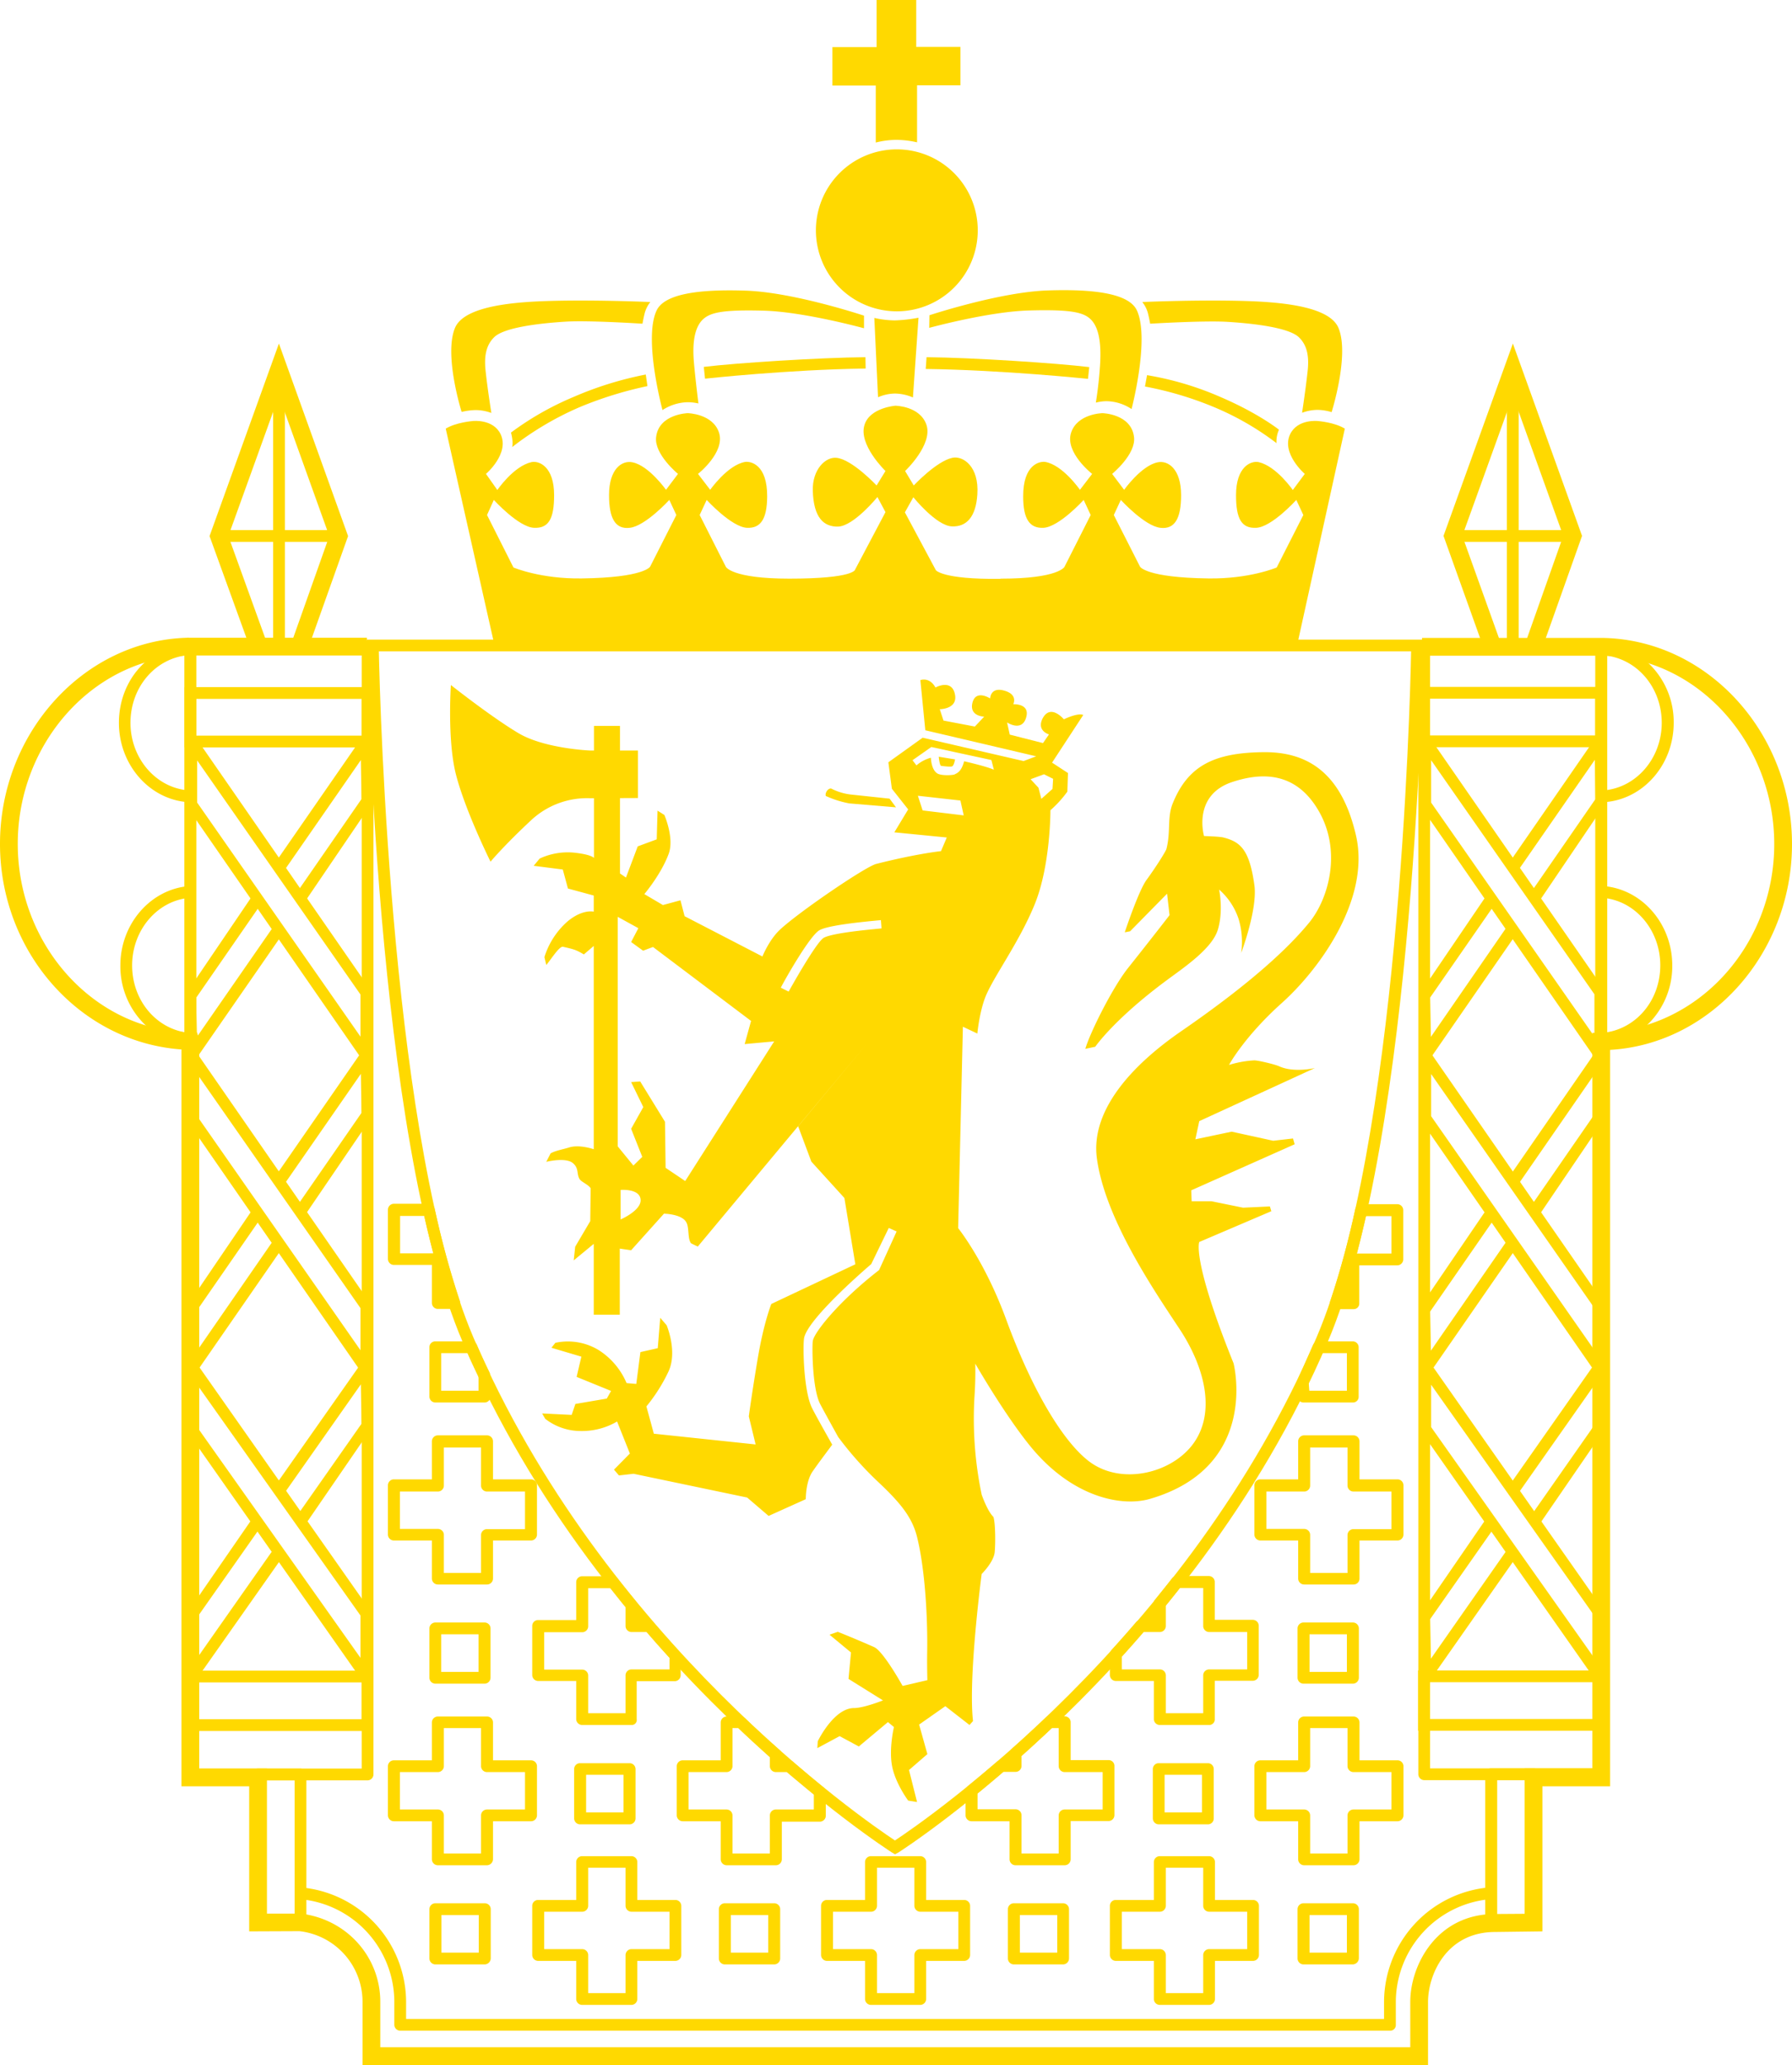 <svg xmlns="http://www.w3.org/2000/svg" viewBox="0 0 868 999.6"><defs><style>.cls-1{fill:#ffd900;}.cls-2{fill:none;}</style></defs><g id="Layer_2" data-name="Layer 2"><g id="Layer_1-2" data-name="Layer 1"><g id="Layer_2-2" data-name="Layer 2"><g id="Layer_1-2-2" data-name="Layer 1-2"><polygon class="cls-1" points="121.4 314.4 101.5 259.5 135.1 166.3 168.6 259.5 149.1 314.3 141.1 311.4 159.5 259.5 135.1 191.6 110.6 259.5 129.4 311.5 121.4 314.4"/><rect class="cls-1" x="91.1" y="308.6" width="0.2" height="8.6"/><path class="cls-1" d="M691.7,999.6H175.6V969A34.41,34.41,0,0,0,145,934.8l-24.3.1V864.7H87.9V508C38.6,504.5,0,460.8,0,408.5c0-53.8,40.8-98.6,91-99.8h86.7v8.6H91.1c-45.4,1.1-82.5,42-82.5,91.2s37.1,90.1,82.7,91.2l4.2.1,1,4.1V856.1h32.8v70.2h16.2c22.2,2.5,38.7,20.8,38.7,42.7v22H683.1V969c0-17.6,12.7-42.5,41-42.5l14.4-.1V856h32.8V500l4-.2c47-1.1,84.1-42,84.1-91.2s-37.2-90.2-82.8-91.2H688.8v-8.6h87.9c50.4,1.1,91.3,45.8,91.3,99.8,0,52.8-39.3,96.8-88.1,99.6V864.7H747.1v70.2l-22.9.3c-23.7,0-32.5,20.8-32.5,33.9v30.5Z"/><polygon class="cls-1" points="718.9 314.4 699.2 259.4 732.8 166.3 766.3 259.4 746.8 314.3 738.8 311.4 757.2 259.4 732.8 191.5 708.3 259.4 727 311.5 718.9 314.4"/><path class="cls-1" d="M774.2,506.9l-.7-5.9,2.6-1c16.2-1.5,28.1-15.6,28.1-32.7,0-17.3-12.4-31.6-28.2-32.7l.4-5.7c18.8,1.3,33.6,18.2,33.6,38.4a39.31,39.31,0,0,1-15.1,31.4c37.7-9.8,66-46.8,66-90.1,0-43-27.8-79.7-65-89.8a39.2,39.2,0,0,1,14.8,31.1c0,20.2-14.7,37.1-33.6,38.4l-.4-5.7c15.8-1.2,28.2-15.5,28.2-32.7s-12.1-31.4-28.3-32.7l-2.3-.2-.8-5.6,3.2-1.1c49.5,1,89.8,45.2,89.8,98.3s-40.2,97.2-89.7,98.3Z"/><path class="cls-1" d="M91.2,506.8c-49.5-1.1-89.7-45.2-89.7-98.3s40.3-97.3,89.8-98.3l3.2-.1-.5,5.6-2.5,1.4c-16.1,1.3-28.3,15.4-28.3,32.8,0,17.2,12.4,31.6,28.3,32.7l-.4,5.7c-18.8-1.3-33.5-18.2-33.5-38.4,0-12.8,5.7-24.2,14.8-31.1-37.2,10.1-65,46.8-65,89.8,0,43.3,28.2,80.2,65.9,90.1a39.35,39.35,0,0,1-15-31.4c0-20.1,14.7-37,33.5-38.4l.4,5.7C76.4,435.7,64,450.1,64,467.3S76,498.5,91.8,500l2.8.3-.5,6Z"/><path class="cls-1" d="M304.9,883.1H281a2.9,2.9,0,0,1-2.9-2.9h0V856.3a2.82,2.82,0,0,1,2.84-2.8h24a2.88,2.88,0,0,1,2.9,2.8v23.9a2.9,2.9,0,0,1-2.9,2.9Zm-21-5.8H302V859.1H283.9Z"/><path class="cls-1" d="M375,950.9H351.1a2.9,2.9,0,0,1-2.9-2.9h0V924.1a2.88,2.88,0,0,1,2.9-2.8H375a2.88,2.88,0,0,1,2.9,2.8V948a2.9,2.9,0,0,1-2.9,2.9Zm-21-5.7h18.1V927H354Z"/><path class="cls-1" d="M234.7,815H210.9a2.9,2.9,0,0,1-2.9-2.9h0V788.2a2.88,2.88,0,0,1,2.9-2.8h23.8a2.88,2.88,0,0,1,2.9,2.8v23.9a2.9,2.9,0,0,1-2.9,2.9Zm-21-5.7h18.1V791.1H213.7Z"/><path class="cls-1" d="M234.8,950.9H210.9A2.9,2.9,0,0,1,208,948h0V924.1a2.88,2.88,0,0,1,2.9-2.8h23.9a2.88,2.88,0,0,1,2.9,2.8V948a3,3,0,0,1-2.9,2.9Zm-21-5.7h18.1V927H213.8Z"/><path class="cls-1" d="M514.9,950.9H491.1a2.9,2.9,0,0,1-2.9-2.9h0V924.1a2.88,2.88,0,0,1,2.9-2.8h23.8a2.88,2.88,0,0,1,2.9,2.8V948a2.9,2.9,0,0,1-2.9,2.9ZM494,945.2h18.1V927H494Z"/><path class="cls-1" d="M585.1,883.1H561.3a2.9,2.9,0,0,1-2.9-2.9h0V856.3a2.82,2.82,0,0,1,2.84-2.8H585.1a2.8,2.8,0,0,1,2.8,2.8v23.9a2.82,2.82,0,0,1-2.74,2.9Zm-21-5.8h18.1V859.1H564.1Z"/><path class="cls-1" d="M655.3,815H631.4a2.9,2.9,0,0,1-2.9-2.9h0V788.2a2.88,2.88,0,0,1,2.9-2.8h23.9a2.88,2.88,0,0,1,2.9,2.8v23.9a2.9,2.9,0,0,1-2.9,2.9Zm-21-5.7h18.1V791.1H634.3Z"/><path class="cls-1" d="M655.2,950.9H631.4a2.9,2.9,0,0,1-2.9-2.9h0V924.1a2.88,2.88,0,0,1,2.9-2.8h23.9a2.88,2.88,0,0,1,2.9,2.8V948a3.06,3.06,0,0,1-3,2.9Zm-21-5.7h18.2V927H634.3v18.2Z"/><path class="cls-1" d="M775.6,861.7H689.9a2.9,2.9,0,0,1-2.9-2.9h0v-546a2.88,2.88,0,0,1,2.9-2.8h85.7a2.88,2.88,0,0,1,2.9,2.8v546a3,3,0,0,1-2.9,2.9ZM692.7,856h80V315.8h-80Z"/><path class="cls-1" d="M178,861.8H92.2a2.9,2.9,0,0,1-2.9-2.9h0v-546a2.82,2.82,0,0,1,2.84-2.8H178a2.88,2.88,0,0,1,2.9,2.8v546a2.9,2.9,0,0,1-2.9,2.9Zm-82.9-5.7h80.1V315.8H95.1Z"/><polygon class="cls-1" points="138 312.7 132.3 312.7 132.3 179.7 138 179.7 138 312.7"/><polygon class="cls-1" points="163.5 262.3 106 262.3 106 256.6 163.5 256.6 163.5 262.3"/><path class="cls-1" d="M145.5,933.4H125a2.9,2.9,0,0,1-2.9-2.9h0V858.9a2.88,2.88,0,0,1,2.9-2.8h20.5a2.88,2.88,0,0,1,2.9,2.8v71.6a2.84,2.84,0,0,1-2.78,2.9Zm-17.6-5.7h14.8V861.8H127.9Z"/><path class="cls-1" d="M687.4,998.2H179.9a2.9,2.9,0,0,1-2.9-2.9h0V969a35.73,35.73,0,0,0-32.1-35.7l.6-5.7a41.38,41.38,0,0,1,37.3,41.3v23.5H684.6V969a41.38,41.38,0,0,1,37.5-41.2l.6,5.7a35.79,35.79,0,0,0-32.3,35.6v26.3a3,3,0,0,1-3,2.8Z"/><path class="cls-1" d="M673.4,983H193.9a2.9,2.9,0,0,1-2.9-2.9h0V969a50,50,0,0,0-45.9-49.7l.4-5.7A55.81,55.81,0,0,1,196.7,969v8.3H670.4V969a55.81,55.81,0,0,1,51.2-55.4l.4,5.7A50.12,50.12,0,0,0,676.1,969v11.1a2.74,2.74,0,0,1-2.58,2.9Z"/><path class="cls-1" d="M180.9,361.8H89.4V332.6h91.5v29.2Zm-85.8-5.7h80.1V338.3H95.1Z"/><polygon class="cls-1" points="147.6 436.6 142.9 433.3 175.1 386.8 174.8 367.9 137.4 421.8 132.7 418.5 180.3 349.8 180.3 388.5 147.6 436.6"/><polygon class="cls-1" points="89.8 520 89.8 481.4 122.5 433.2 127.2 436.5 95 483 95.4 501.9 132.8 448 137.5 451.2 89.8 520"/><polygon class="cls-1" points="147.6 588.4 142.9 585.2 175.1 538.7 174.8 519.8 137.4 573.7 132.7 570.4 180.3 501.7 180.3 540.4 147.6 588.4"/><polygon class="cls-1" points="89.8 671.9 89.8 633.3 122.5 585.2 127.2 588.4 95 634.9 95.4 653.9 132.7 600 137.4 603.2 89.8 671.9"/><polygon class="cls-1" points="147.8 738.1 143.1 734.8 175.1 689.2 174.8 670.1 137.4 723.3 132.7 720 180.3 652.3 180.3 690.8 147.8 738.1"/><polygon class="cls-1" points="89.8 820.5 89.8 782 122.4 734.8 127 738.1 95 783.6 95.4 802.7 132.7 749.6 137.4 752.9 89.8 820.5"/><path class="cls-1" d="M180.9,837.9H89.4V808.7h91.5Zm-85.8-5.7h80.1V814.4H95.1Z"/><path class="cls-1" d="M180.3,820.5l-90-128.1-.5-40.2,90,128.1.5,40.2ZM95.5,670.3v20.5l79.1,111.7V782Z"/><path class="cls-1" d="M180.3,671.9,90.3,542l-.5-40.3,90,129.9.5,40.3Zm-84.8-152v20.4l79.1,113.3V633.2Z"/><path class="cls-1" d="M180.3,520l-90-129.9-.5-40.3,90,129.9ZM95.5,368.1v20.4l79.1,113.3V481.4Z"/><path class="cls-1" d="M742.8,933.4H722.3a2.9,2.9,0,0,1-2.9-2.9h0V858.8a2.88,2.88,0,0,1,2.9-2.8h20.5a2.88,2.88,0,0,1,2.9,2.8v71.7a2.84,2.84,0,0,1-2.78,2.9Zm-17.6-5.7H740v-66H725.2Z"/><polygon class="cls-1" points="687.5 520 687.5 481.3 720.2 433.2 724.9 436.5 692.7 482.9 693.1 501.9 730.4 447.9 735.1 451.2 687.5 520"/><polygon class="cls-1" points="745.4 436.5 740.7 433.2 772.8 386.8 772.5 367.8 735.1 421.7 730.4 418.5 778 349.7 778 388.4 745.4 436.5"/><polygon class="cls-1" points="745.5 738.1 740.8 734.8 772.8 689.1 772.5 670.1 735.1 723.3 730.4 720 778 652.2 778 690.8 745.5 738.1"/><polygon class="cls-1" points="687.5 820.7 687.5 782.2 720.1 734.8 724.8 738 692.7 783.8 693.1 802.9 730.4 749.6 735.1 752.8 687.5 820.7"/><polygon class="cls-1" points="687.5 671.9 687.5 633.2 720.2 585.2 724.9 588.4 692.7 634.9 693.1 653.8 730.4 599.9 735.1 603.2 687.5 671.9"/><polygon class="cls-1" points="745.4 588.4 740.7 585.1 772.8 538.7 772.5 519.7 735.2 573.6 730.5 570.4 778 501.7 778 540.3 745.4 588.4"/><polygon class="cls-1" points="735.6 312.6 729.9 312.6 729.9 179.6 735.6 179.6 735.6 312.6"/><polygon class="cls-1" points="761.8 262.3 704.4 262.3 704.4 256.6 761.8 256.6 761.8 262.3"/><path class="cls-1" d="M778.4,361.7H686.9V332.5h91.5ZM692.6,356h80.1V338.2H692.6Z"/><path class="cls-1" d="M778,520,688,390.1l-.5-40.3,90,129.9ZM693.2,368v20.5l79.1,113.3V481.3Z"/><path class="cls-1" d="M778,671.9,688,542l-.5-40.3,90,129.9.5,40.3Zm-84.8-152v20.4l79.1,113.3V633.2Z"/><path class="cls-1" d="M778,820.7,688,692.4l-.5-40.2,90,128.3ZM693.2,670.3v20.5l79.1,111.9V782.2Z"/><path class="cls-1" d="M778.4,837.8H686.9V808.6h91.5Zm-85.8-5.7h80.1V814.3H692.6v17.8Z"/><path class="cls-1" d="M305.8,970.5H282a2.9,2.9,0,0,1-2.9-2.9h0V949.2H260.7a2.9,2.9,0,0,1-2.9-2.9h0V922.5a2.82,2.82,0,0,1,2.84-2.8H279.1V901.3a2.88,2.88,0,0,1,2.9-2.8h23.8a2.88,2.88,0,0,1,2.9,2.8v18.4h18.4a2.88,2.88,0,0,1,2.9,2.8v23.8a2.9,2.9,0,0,1-2.9,2.9H308.7v18.4a2.9,2.9,0,0,1-2.9,2.9Zm-20.9-5.7H303V946.4a2.9,2.9,0,0,1,2.9-2.9h18.4V925.4H305.9a2.9,2.9,0,0,1-2.9-2.9h0V904.1H284.9v18.4a2.9,2.9,0,0,1-2.9,2.9H263.6v18.1H282a2.9,2.9,0,0,1,2.9,2.9h0v18.4Z"/><path class="cls-1" d="M445.7,970.5H421.9a2.9,2.9,0,0,1-2.9-2.9h0V949.2H400.6a2.9,2.9,0,0,1-2.9-2.9h0V922.5a2.82,2.82,0,0,1,2.84-2.8H419V901.3a2.88,2.88,0,0,1,2.9-2.8h23.8a2.88,2.88,0,0,1,2.9,2.8v18.4H467a2.88,2.88,0,0,1,2.9,2.8v23.8a2.9,2.9,0,0,1-2.9,2.9H448.6v18.4a2.9,2.9,0,0,1-2.9,2.9Zm-20.9-5.7h18.1V946.4a2.9,2.9,0,0,1,2.9-2.9h18.4V925.4H445.8a2.9,2.9,0,0,1-2.9-2.9h0V904.1H424.8v18.4a2.9,2.9,0,0,1-2.9,2.9H403.5v18.1h18.4a2.9,2.9,0,0,1,2.9,2.9h0v18.4Z"/><path class="cls-1" d="M235.9,767H212.1a2.9,2.9,0,0,1-2.9-2.9h0V745.7H190.8a2.9,2.9,0,0,1-2.9-2.9h0V719a2.9,2.9,0,0,1,2.9-2.9h18.4V697.7a2.9,2.9,0,0,1,2.9-2.9h23.8a2.9,2.9,0,0,1,2.9,2.9h0v18.4h18.4a2.9,2.9,0,0,1,2.9,2.9h0v23.8a2.9,2.9,0,0,1-2.9,2.9H238.8v18.4a2.9,2.9,0,0,1-2.9,2.9ZM215,761.4h18V743a2.88,2.88,0,0,1,2.9-2.8h18.4V722H235.9a2.9,2.9,0,0,1-2.9-2.9h0V700.7H215v18.4a2.9,2.9,0,0,1-2.9,2.9H193.7v18.1h18.4a2.88,2.88,0,0,1,2.9,2.8v18.5Z"/><path class="cls-1" d="M235.9,902.9H212.1a2.9,2.9,0,0,1-2.9-2.9h0V881.6H190.8a2.9,2.9,0,0,1-2.9-2.9h0V854.9a2.88,2.88,0,0,1,2.9-2.8h18.4V833.7a2.88,2.88,0,0,1,2.9-2.8h23.8a2.88,2.88,0,0,1,2.9,2.8v18.4h18.4a2.88,2.88,0,0,1,2.9,2.8v23.8a2.9,2.9,0,0,1-2.9,2.9H238.8V900a3,3,0,0,1-2.9,2.9ZM215,897.2h18V878.8a2.9,2.9,0,0,1,2.9-2.9h18.4V857.8H235.9a2.9,2.9,0,0,1-2.9-2.9h0V836.5H215v18.4a2.9,2.9,0,0,1-2.9,2.9H193.7v18.1h18.4a2.9,2.9,0,0,1,2.9,2.9h0v18.4Z"/><path class="cls-1" d="M585.6,970.5H561.8a2.9,2.9,0,0,1-2.9-2.9h0V949.2H540.5a2.9,2.9,0,0,1-2.9-2.9h0V922.5a2.82,2.82,0,0,1,2.84-2.8H558.9V901.3a2.88,2.88,0,0,1,2.9-2.8h23.8a2.88,2.88,0,0,1,2.9,2.8v18.4h18.4a2.88,2.88,0,0,1,2.9,2.8v23.8a2.9,2.9,0,0,1-2.9,2.9H588.5v18.4a2.9,2.9,0,0,1-2.9,2.9Zm-20.9-5.7h18.1V946.4a2.9,2.9,0,0,1,2.9-2.9h18.4V925.4H585.7a2.9,2.9,0,0,1-2.9-2.9h0V904.1H564.7v18.4a2.9,2.9,0,0,1-2.9,2.9H543.4v18.1h18.4a2.9,2.9,0,0,1,2.9,2.9h0v18.4Z"/><path class="cls-1" d="M655.6,767H631.7a2.9,2.9,0,0,1-2.9-2.9h0V745.7H610.5a2.9,2.9,0,0,1-2.9-2.9h0V719a2.9,2.9,0,0,1,2.9-2.9h18.3V697.7a2.9,2.9,0,0,1,2.9-2.9h23.9a2.9,2.9,0,0,1,2.9,2.9h0v18.4h18.4a2.9,2.9,0,0,1,2.9,2.9h0v23.8a2.9,2.9,0,0,1-2.9,2.9H658.5v18.4a2.84,2.84,0,0,1-2.78,2.9Zm-21-5.6h18.1V743a2.88,2.88,0,0,1,2.9-2.8H674V722H655.6a2.9,2.9,0,0,1-2.9-2.9h0V700.7H634.6v18.4a2.9,2.9,0,0,1-2.9,2.9H613.4v18.1h18.3a2.88,2.88,0,0,1,2.9,2.8v18.5Z"/><path class="cls-1" d="M655.6,902.9H631.7a2.9,2.9,0,0,1-2.9-2.9h0V881.6H610.5a2.9,2.9,0,0,1-2.9-2.9h0V854.9a2.88,2.88,0,0,1,2.9-2.8h18.3V833.7a2.88,2.88,0,0,1,2.9-2.8h23.9a2.88,2.88,0,0,1,2.9,2.8v18.4h18.4a2.88,2.88,0,0,1,2.9,2.8v23.8a2.9,2.9,0,0,1-2.9,2.9H658.5V900a2.9,2.9,0,0,1-2.9,2.9Zm-21-5.7h18.1V878.8a2.9,2.9,0,0,1,2.9-2.9H674V857.8H655.6a2.9,2.9,0,0,1-2.9-2.9h0V836.5H634.6v18.4a2.9,2.9,0,0,1-2.9,2.9H613.4v18.1h18.3a2.9,2.9,0,0,1,2.9,2.9h0v18.4Z"/><path class="cls-1" d="M423.5,153.9a47.59,47.59,0,0,0,9.8,1.2,72.91,72.91,0,0,0,11.6-1.3l-2.7,38.6a22.56,22.56,0,0,0-8.6-1.9,21,21,0,0,0-8.3,1.8Z"/><path class="cls-1" d="M238,199.9a22.53,22.53,0,0,0-7.4-1.4,31.16,31.16,0,0,0-7,.9s-8.7-27.6-3.2-40.7c4.1-9.7,24.5-12.2,42.3-12.9,23.2-.9,52.3.4,52.3.4a15,15,0,0,0-2.7,5.3c-.7,2.8-1.1,5.2-1.1,5.2s-25.8-1.7-37.2-1-29.6,2.6-34.6,7.5c-4.2,4.1-5,9.8-4.1,17.1C236.2,188.6,238,199.9,238,199.9Z"/><path class="cls-1" d="M338.3,195.3a24.26,24.26,0,0,0-5.1-.6,23.2,23.2,0,0,0-12.3,3.8s-9.3-34.3-2.9-48.1c3.7-8.1,20.2-10.5,43.4-9.7s57.1,12.1,57.1,12.1v6.1s-28.4-7.8-47.9-8.5c-21.2-.6-27.1.9-30.7,4.8-4.4,4.9-4.3,14-3.8,20C336.8,183.4,338.3,195.3,338.3,195.3Z"/><path class="cls-1" d="M630.7,199.8a22.53,22.53,0,0,1,7.4-1.4,24.87,24.87,0,0,1,6.9,1.1s8.8-27.8,3.3-40.8c-4.1-9.7-24.5-12.2-42.3-12.9-23.1-.9-52.7.4-52.7.4a15,15,0,0,1,2.7,5.3c.7,2.8,1.1,5.2,1.1,5.2s26.1-1.6,37.5-.9,29.6,2.6,34.6,7.5c4.2,4.1,5,9.8,4.1,17.1C632.4,188.6,630.7,199.8,630.7,199.8Z"/><path class="cls-1" d="M530.8,194.9a21.47,21.47,0,0,1,5.1-.7,22.66,22.66,0,0,1,12.2,3.8s8.9-33.9,2.6-47.7c-3.7-8.1-20.2-10.5-43.4-9.7s-57.1,12-57.1,12l-.1,6.1s28.5-7.8,48-8.4c21.2-.6,27.2.9,30.7,4.8,4.4,4.9,4.4,14.5,4.1,20.6Q532.33,185.35,530.8,194.9Z"/><path class="cls-1" d="M382.2,311.8H628.4l23-104.3c-4.9-3.1-13.1-3.7-13.1-3.7s-9.8-1.1-13.4,6.4c-4.4,9.3,7.1,19.2,7.1,19.2l-5.8,7.8s-7.9-11.5-16.5-13.5c-3.8-.8-11,2.2-11,16,0,11.5,2.7,16.1,9.7,15.8,7.6-.3,19.5-13.5,19.5-13.5l3.4,7.3-12.9,25.4s-13.1,5.6-33.1,5.3c-30.3-.4-33.1-5.7-33.1-5.7l-12.7-25,3.4-7.3s11.6,12.7,19.2,13.5c6.9.8,10-4.5,10-15.8,0-12.8-6.4-17-11.4-15.9-7.9,1.6-16.2,13.3-16.2,13.3l-5.8-7.7s11.6-9.5,10.6-17.8C548,200.3,534,200,534,200s-12.2.2-15.2,9.5c-3.1,9.5,10.2,19.9,10.2,19.9l-5.9,7.7s-8.3-12-16.8-13.5c-2.7-.4-10.8,1.2-10.7,16.8,0,10.8,3.1,15.4,9.8,15.1,7.6-.4,19.5-13.5,19.5-13.5l3.4,7.3-12.7,25.1s-2.9,5.7-30.7,5.7l-.6.1c-27.9.3-31-4.2-31-4.2l-15-28,4.1-7.3s11.2,13.9,18.7,14.1c7,.3,11.6-4.5,12.3-15.5.9-13.6-7-18.8-12.1-17.7-7.8,1.7-18.7,13.4-18.7,13.4l-4.2-7s13.7-12.9,10.3-22.5c-3.2-9-15-9.1-15-9.1s-12.2.9-14.9,9.1c-3.3,9.6,10.1,22.5,10.1,22.5l-4.3,7s-11.9-12.7-19.5-13.4c-5.2-.5-11.7,5.6-11.4,16,.4,13,5.3,17.5,12.3,17.3,7.6-.3,19-14.3,19-14.3l3.9,7.3-14.7,27.8s-.2,4.4-31.9,4.4c-27.8,0-30.7-5.7-30.7-5.7l-12.7-25.1,3.4-7.3s12,13.1,19.5,13.5c6.7.3,9.7-4.3,9.8-15.1.1-15.6-8-17.2-10.7-16.8-8.5,1.5-16.9,13.5-16.9,13.5l-5.9-7.7s13.2-10.4,10.2-19.9c-3-9.3-15.2-9.5-15.2-9.5s-14,.4-15.3,11.6c-1,8.3,10.6,17.8,10.6,17.8l-5.8,7.7s-8.3-11.7-16.2-13.3c-5.1-1.1-11.4,3.1-11.4,15.9,0,11.3,3.1,16.6,10,15.8,7.6-.8,19.2-13.5,19.2-13.5l3.4,7.3-12.7,25s-2.8,5.3-33.1,5.7c-20,.3-33.1-5.3-33.1-5.3l-12.8-25.4,3.3-7.3s12,13.2,19.5,13.5c7,.3,9.7-4.3,9.7-15.8,0-13.8-7.2-16.8-11-16-8.7,2-16.5,13.5-16.5,13.5l-5.5-7.8s11.5-9.8,7.1-19.2c-3.6-7.5-13.4-6.4-13.4-6.4s-8.2.6-13.2,3.7l23.5,104.3H485.6"/><path class="cls-1" d="M434.4,147.8A36.4,36.4,0,1,0,398,111.4h0A36.4,36.4,0,0,0,434.4,147.8Z"/><path class="cls-1" d="M434.4,150.7a39.2,39.2,0,1,1,39.2-39.2A39.2,39.2,0,0,1,434.4,150.7Zm0-72.8a33.5,33.5,0,1,0,33.5,33.5h0A33.5,33.5,0,0,0,434.4,77.9Z"/><path class="cls-1" d="M491.9,848.8l-7,6.1h7Z"/><path class="cls-1" d="M382.2,854.9c-2.1-1.8-4.2-3.7-6.4-5.6v5.6Z"/><path class="cls-1" d="M561.9,776.2c-3.1,3.7-6.1,7.4-9.2,10.9h9.2Z"/><path class="cls-1" d="M314.4,787.1c-2.9-3.3-5.7-6.7-8.6-10.2v10.2Z"/><path class="cls-1" d="M234.7,678.9H210.9A2.9,2.9,0,0,1,208,676h0V652.1a2.82,2.82,0,0,1,2.84-2.8H228.4A2.88,2.88,0,0,1,231,651c2,4.7,4.1,9.2,6.3,13.7l.3,11.3a2.9,2.9,0,0,1-2.9,2.9Zm-21-5.7h18.1V666a114.64,114.64,0,0,1-5.3-11H213.7Z"/><path class="cls-1" d="M655.3,678.9H631.4a2.9,2.9,0,0,1-2.9-2.9h0v-8c2.8-6.4,5.2-11.7,7.5-17a3,3,0,0,1,2.6-1.7h16.6a2.88,2.88,0,0,1,2.9,2.8V676a2.76,2.76,0,0,1-2.62,2.9Zm-21.1-5.7h18.2V655H640.5c-2.1,4.8-4.3,9.6-6.6,14.3Z"/><path class="cls-1" d="M305.8,835H282a2.9,2.9,0,0,1-2.9-2.9h0V813.7H260.7a2.9,2.9,0,0,1-2.9-2.9h0V787a2.82,2.82,0,0,1,2.84-2.8H279.1V765.8A2.88,2.88,0,0,1,282,763h14.9a2.68,2.68,0,0,1,2.2,1.1c2.9,3.7,5.9,7.4,8.8,11a2.79,2.79,0,0,1,.6,1.8v7.4h5.7a2.85,2.85,0,0,1,2.2,1c4.2,4.9,8.4,9.6,12.6,14.2a2.63,2.63,0,0,1,.7,1.9v9.5a2.9,2.9,0,0,1-2.9,2.9H308.4v18.4a2.43,2.43,0,0,1-2,2.78,2.26,2.26,0,0,1-.58,0Zm-20.9-5.7H303V810.9a2.88,2.88,0,0,1,2.9-2.8h18.4v-5.6c-3.7-4-7.4-8.2-11.1-12.5h-7.3a2.9,2.9,0,0,1-2.9-2.9h0V778c-2.5-3-4.9-6.1-7.4-9.2H284.9v18.4a2.9,2.9,0,0,1-2.9,2.9H263.6v18.1H282a2.88,2.88,0,0,1,2.9,2.8Z"/><path class="cls-1" d="M375.8,902.9H352a2.9,2.9,0,0,1-2.9-2.9h0V881.6H330.7a2.9,2.9,0,0,1-2.9-2.9h0V854.9a2.88,2.88,0,0,1,2.9-2.8h18.4V833.7a2.88,2.88,0,0,1,2.9-2.8h6.8a3.2,3.2,0,0,1,2,.8c5.8,5.6,11.5,10.8,17,15.6a2.8,2.8,0,0,1,1,2.1v2.8h3.5a2.81,2.81,0,0,1,1.9.7c5.2,4.5,10.1,8.6,14.8,12.4a2.58,2.58,0,0,1,1,2.2v11.4a2.9,2.9,0,0,1-2.9,2.9H378.7V900a2.9,2.9,0,0,1-2.9,2.9Zm-21-5.7h18.1V878.8a2.9,2.9,0,0,1,2.9-2.9h18.4v-7.2c-4.1-3.4-8.5-7-13.1-10.9h-5.3a2.9,2.9,0,0,1-2.9-2.9h0v-4.3c-4.9-4.4-10.1-9.1-15.3-14.1h-2.8v18.4a2.9,2.9,0,0,1-2.9,2.9H333.5v18.1h18.4a2.9,2.9,0,0,1,2.9,2.9h0Z"/><path class="cls-1" d="M220,633.6h-7.9a2.9,2.9,0,0,1-2.9-2.9h0V612.3H190.8a2.9,2.9,0,0,1-2.9-2.9h0V585.6a2.9,2.9,0,0,1,2.9-2.9h16.9a2.88,2.88,0,0,1,2.8,2.2,429.09,429.09,0,0,0,12.2,44.7,2.68,2.68,0,0,1-.4,2.6A2.46,2.46,0,0,1,220,633.6Zm-26.3-26.9h16.2c-1.5-5.8-3-11.8-4.4-18.1H193.8v18.1Z"/><path class="cls-1" d="M515.7,902.9H491.9A2.9,2.9,0,0,1,489,900h0V881.6H470.6a2.9,2.9,0,0,1-2.9-2.9h0V866.8a2.8,2.8,0,0,1,1.1-2.2c4.4-3.6,9.2-7.6,14.2-11.9a3.15,3.15,0,0,1,1.9-.7h4.2v-3.3a2.8,2.8,0,0,1,1-2.1c5.2-4.6,10.7-9.7,16.3-15a2.8,2.8,0,0,1,2-.8h7.3a2.88,2.88,0,0,1,2.9,2.8V852H537a2.8,2.8,0,0,1,2.8,2.8v23.8a2.88,2.88,0,0,1-2.8,2.9H518.6V900a2.9,2.9,0,0,1-2.9,2.9Zm-20.9-5.7h18V878.8a2.9,2.9,0,0,1,2.9-2.9h18.4V857.8H515.7a2.9,2.9,0,0,1-2.9-2.9h0V836.5h-3.3q-7.65,7.2-14.7,13.5v4.8a2.9,2.9,0,0,1-2.9,2.9h-6c-4.3,3.7-8.5,7.2-12.4,10.4v7.7h18.4a2.9,2.9,0,0,1,2.9,2.9h0v18.5Z"/><path class="cls-1" d="M585.6,835H561.8a2.9,2.9,0,0,1-2.9-2.9h0V813.7H540.5a2.9,2.9,0,0,1-2.9-2.9h0V800.7a3.15,3.15,0,0,1,.7-1.9c4-4.4,8-8.9,12-13.6a2.87,2.87,0,0,1,2.2-1h6.3v-8.1a2.56,2.56,0,0,1,.7-1.8c2.7-3.4,5.5-6.8,8.2-10.3a2.83,2.83,0,0,1,2.3-1.1h15.5a2.88,2.88,0,0,1,2.9,2.8v18.4h18.4a2.88,2.88,0,0,1,2.9,2.8v23.8a2.9,2.9,0,0,1-2.9,2.9H588.4V832a2.73,2.73,0,0,1-2.45,3Zm-20.9-5.7h18.1V810.9a2.88,2.88,0,0,1,2.9-2.8h18.4V790H585.7a2.9,2.9,0,0,1-2.9-2.9h0V768.7H571.5c-2.3,2.9-4.5,5.7-6.8,8.5v9.9a2.9,2.9,0,0,1-2.9,2.9h-7.9c-3.5,4.1-7,8-10.5,11.9v6.2h18.4a2.88,2.88,0,0,1,2.9,2.8v18.4Z"/><path class="cls-1" d="M655.6,633.7H647a2.89,2.89,0,0,1-2.85-2.93,3.17,3.17,0,0,1,.15-.87,403.36,403.36,0,0,0,12.2-44.8,2.8,2.8,0,0,1,2.8-2.2h17.5a2.9,2.9,0,0,1,2.9,2.9h0v23.8a2.9,2.9,0,0,1-2.9,2.9H658.4v18.4a2.68,2.68,0,0,1-2.55,2.8Zm1.6-26.9H674V588.7H661.6C660.2,594.9,658.7,601,657.2,606.8Z"/><path class="cls-1" d="M433.5,897.6l-1.5-.9c-1.4-.9-140.8-90.1-207.9-247.1-42.7-99.7-46.3-334.8-46.4-337.1v-2.9H689.4v2.9c0,2.4-3.7,237.4-46.3,337.1C576,806.6,436.6,895.8,435.2,896.7l-1.7.9Zm-250-582.3c.6,27.3,6.2,239.4,45.8,332.1C292,793.9,418.2,880.8,433.5,890.9c15.3-10.1,141.6-97,204.2-243.5,39.7-92.7,45.3-304.7,45.8-332.1Z"/><path class="cls-1" d="M430.9,386.6l-18.8-2a27.87,27.87,0,0,1-9.5-2.9c-1.6-.2-3.1,2.2-2.6,3.6a49.09,49.09,0,0,0,11.4,3.6l22.6,1.9Z"/><path class="cls-1" d="M218.4,331.6s-1.8,26.4,2.4,43.1c4.5,17.7,16.8,42.4,16.8,42.4s6.4-7.7,19.6-20A39.65,39.65,0,0,1,286,386.4l23-.1v-23H285.8s-22.4-.9-35-8.6C237.6,346.8,218.4,331.6,218.4,331.6Z"/><path class="cls-2" d="M454.9,365.9a5.19,5.19,0,0,1,1.1.2c1.8.3,4.1.8,6.7,1.2"/><path class="cls-1" d="M444.2,68.9V41.3h21V22.7H443.8V0H424.6V22.8H403.2V41.4h21V69a41.69,41.69,0,0,1,10-1.3A45.5,45.5,0,0,1,444.2,68.9Z"/><path class="cls-1" d="M312.8,181.3a168,168,0,0,0-35.1,10.9,143.65,143.65,0,0,0-30.2,17.2s1.2,4,.6,7a149.32,149.32,0,0,1,33.1-19.5,184.52,184.52,0,0,1,32.4-10Z"/><path class="cls-1" d="M340.9,177.6l.6,5.7s40.1-4.4,77.8-4.9l-.1-5.5C396.9,173.1,356.5,175.7,340.9,177.6Z"/><path class="cls-1" d="M555.6,181.6A150.2,150.2,0,0,1,591,192.1c18.5,7.9,28.5,15.9,28.5,15.9a14.1,14.1,0,0,0-1.2,6.5,136.36,136.36,0,0,0-30.9-17.7,166.56,166.56,0,0,0-32.8-9.7Z"/><path class="cls-1" d="M527.6,177.7l-.6,5.7s-40.9-4.3-78.6-4.8l.4-5.7C471.1,173.1,512,175.8,527.6,177.7Z"/><path class="cls-1" d="M455.8,370.7c.5.1,4.3.6,5.3.3s1.5-3.4,1.5-3.4l-7.9-1.3S455.1,370.5,455.8,370.7ZM636.9,517s-10,2.4-17.2-.8c-2.1-1-11-3.1-12.4-2.9a50.57,50.57,0,0,0-12,2.2s7.3-13.6,25.6-30,43-50.4,35.9-81.1-23.8-40.6-45.1-40.3c-23.5.3-36.1,6.5-43.5,24.4-3,7-1,13.8-3.2,22.4-.2,1-5,8.7-9.7,15.1-3.9,5.4-10.5,25.3-10.5,25.3l2.6-.5,17.9-18.2,1.2,10.4s-8.5,11-20.2,25.7c-7.5,9.5-18.3,31.1-20.6,39l4.8-1s9.1-13.3,34.5-32.1c8.2-6.1,22.1-15.3,24.9-24.6s.6-19.4.6-19.4A32.46,32.46,0,0,1,600,445a38.54,38.54,0,0,1,1.2,16.3s8-21.2,6.4-32.8c-2.4-17.3-6.8-21-15-23.1-2-.5-9.4-.7-9.4-.7s-5.8-19.8,13.8-26.2c13.7-4.5,30.2-5.2,41.3,13.3,11.8,19.5,5.5,42.8-4,54.6-10.2,12.5-28.4,29.5-61.9,52.6-24.2,16.6-44.2,38.5-41.1,61.7,4,29.6,28.3,64.8,40.1,82.7s17.7,39.6,6.9,55c-10.2,14.5-34.4,20.7-50.1,9.5-12.8-9.2-28.1-34.5-40.8-69.1-10.4-28.4-23.3-44.3-23.3-44.3l2.3-97.5,7,3.3s.9-9.7,3.7-17.2c3.7-9.8,16.4-26.5,24.1-45.4s7.6-45.5,7.6-45.5a54.3,54.3,0,0,0,8.2-9l.3-9-7.8-5.1.2-.1,15-22.9c-2.7-1.2-9.4,2.1-9.4,2.1s-6.4-7.8-10.3-.4c-3,6,3.1,7.7,3.1,7.7l-2.9,4.2-16.1-4.1-1.3-5.9s7.3,4.9,9.3-2.6c1.8-6.7-6.3-6.2-6.3-6.2s2.5-4.7-4.4-6.6c-6.7-1.9-6.8,3.8-6.8,3.8s-7-4.6-8.6,2.2c-1.5,6.5,5.7,6.6,5.7,6.6l-4.5,4.8L457,348.8l-1.8-5.5s8.6,0,7.4-6.9c-1.4-8.1-9.5-3.6-9.5-3.6s-2.3-5-7.3-3.6l2.4,24.3,53.7,12.6-6.1,2.3-48.9-11.3L430.3,369l1.7,12.8,7.9,10-6.7,11.1,25.4,2.5-2.8,6.6s-11.7,1.2-31.4,6.2c-5.2,1.3-37.8,23.5-46.8,32-5.2,5-8.3,12.8-8.3,12.8l-37.7-19.5-2-7.7-8.5,2.3-9-5.3s8.1-9.5,11.8-19.5c2.8-7.7-2.1-18.8-2.1-18.8l-3.3-2.1-.4,13.9-9.2,3.4-5.7,15.1-2.9-2V351.4H287.7v63.9s-1.1-1.7-10-2.6a32.22,32.22,0,0,0-16.3,2.9l-2.9,3.5,14.1,1.8,2.5,9.2,12.5,3.4v7.8s-5.5-1.4-12.9,4.9a38.1,38.1,0,0,0-11,17.1l.9,3.8c2.2-2.5,6.3-9.2,8.1-8.8,5.3,1.2,6.4,1.5,10.1,3.7l4.8-4.1v98.4s-7.1-2.5-12.1-.8c-3,.9-6.5,1.5-8.8,2.8l-2.1,4.1s9.5-2.4,13,.7c2.9,2.6,1.6,5,3.1,7.6.8,1.4,4.3,2.7,5.4,4.5l-.2,15.9-7.3,12.4-.7,6.6,9.7-8v34.3h12.6v-32l5.5.8,15.9-17.7s8.8.1,10.9,4.3c1.4,2.7.5,7.8,2.2,10,1.7.9,3.3,1.6,3.3,1.6l82.4-98.8-33.8,40.6,6.4,17.1,16,17.6,5.3,32.1-40.7,19.2s-3.6,9-6.4,25.4-4.5,29-4.5,29l3.3,13.6L316.7,694l-3.6-13.2a81.38,81.38,0,0,0,10.7-16.9c4.5-9.7-.9-22.4-.9-22.4l-3.1-3.6-1.2,14.7-8.4,1.9-2,15.4-4.7-.4a35.27,35.27,0,0,0-13.4-15.9A28.76,28.76,0,0,0,269,650l-1.9,2.4,14.5,4.3-2.3,9.8,16.7,6.8-2.1,3.7-15.2,2.6-1.8,5.3-14.3-.7,1.5,2.6a27.92,27.92,0,0,0,17.3,5.9,33.51,33.51,0,0,0,17.5-4.6l6.2,15.5-7.7,7.8,2.4,2.8,7.1-.8,55,11.5,10.4,8.9,18-8.1s-.1-8.8,3.5-13.7c2.2-3.2,6.5-8.9,9.3-12.7-.5-.9-8.5-15-9.9-18-4-8.4-4.4-30.1-3.7-33.7,2.1-9.9,32.5-35.7,32.5-35.7l8.5-17.5,3.8,1.7-8.5,18.7c-19.5,15.1-31.4,30.1-32.1,34.3-.4,2.6-.3,23.2,3.6,30.6,1.6,3.1,8.7,15.9,8.7,15.9a165.46,165.46,0,0,0,19.2,21.6c11.4,10.7,16.8,17.6,19.1,27.2,3.7,15.2,5.1,38.2,4.8,55.6-.1,7.1.1,13.3.1,13.3l-12,2.8s-9.3-16.8-13.8-18.8c-9.5-4.2-17.6-7.4-17.6-7.4l-4,1.4,10.4,8.6L411,812.7l16.7,10.4s-9.3,3.7-14,3.7c-9.9,0-17.6,16.1-17.6,16.1l-.2,3.3,10.8-5.8,9.3,5,14.1-11.8L433,836s-2.5,10.5-.9,18.9,7.8,16.7,7.8,16.7l4.3.7-3.9-15.5,8.9-7.7-4-14.3,12.7-8.9,11.7,9.1,1.7-1.9c-2.4-21.4,4.2-71.2,4.2-71.2s5.8-5.7,6.3-10.5c.4-4,.4-13.9-.6-17.1-3-2.9-5.7-10.8-5.7-10.8a179.78,179.78,0,0,1-3.5-47.2c.4-5.8.5-11.2.4-16.2,3,5.2,15.8,26.8,27.1,40.5,20,24.2,43.9,29,57.7,24.9,53.2-15.6,40.3-65.6,40.3-65.6-20.4-50.6-16.6-58.7-16.6-58.7l34.9-14.9-.7-2.3-13,.6-15.2-3.1h-9.7l-.2-5.3,50.1-22.3-.8-2.8-9.6,1.1-20.1-4.4L579,551.5l1.9-8.8ZM505.7,374.8l4.4,2.2-.3,4.9-5.4,4.8-1.4-5.4-3.8-4.1ZM300.6,590.3V576s9.4-.8,9.7,4.8C310.6,586,300.6,590.3,300.6,590.3Zm31.3-18.6-9.5-6.4-.3-22.3-12-19.5-4.4.3,5.9,12.1-5.9,10.5,5.4,13.6-4.3,4.2-7.6-9.3V443.8l10,5.5-3.5,6.7,5.8,4.2,4.8-1.8,47.5,35.8-3.1,11.2,14.3-1.3Zm67.2-117.8C395.4,455.8,382,480,382,480l-3.8-1.9c2.3-4.5,14.1-25.2,18.7-27.8,4.2-2.4,20.1-4,29.8-4.9l.3,4c-.1.1-22.7,1.8-27.9,4.5ZM442,368l9.1-6.4,29.1,6.3,1.2,4.7c-3.4-1.6-14.4-4.1-14.4-4.1-1.4,5.3-3.6,5.8-4.7,6.4-.7.3-5.5.7-7.9-.3-3.4-1.6-3.5-7.8-3.5-7.8a17.46,17.46,0,0,0-7,3.7Zm4.9,24.3-2.3-7.1,20.6,2.3,1.6,7.2Z"/></g></g></g></g></svg>